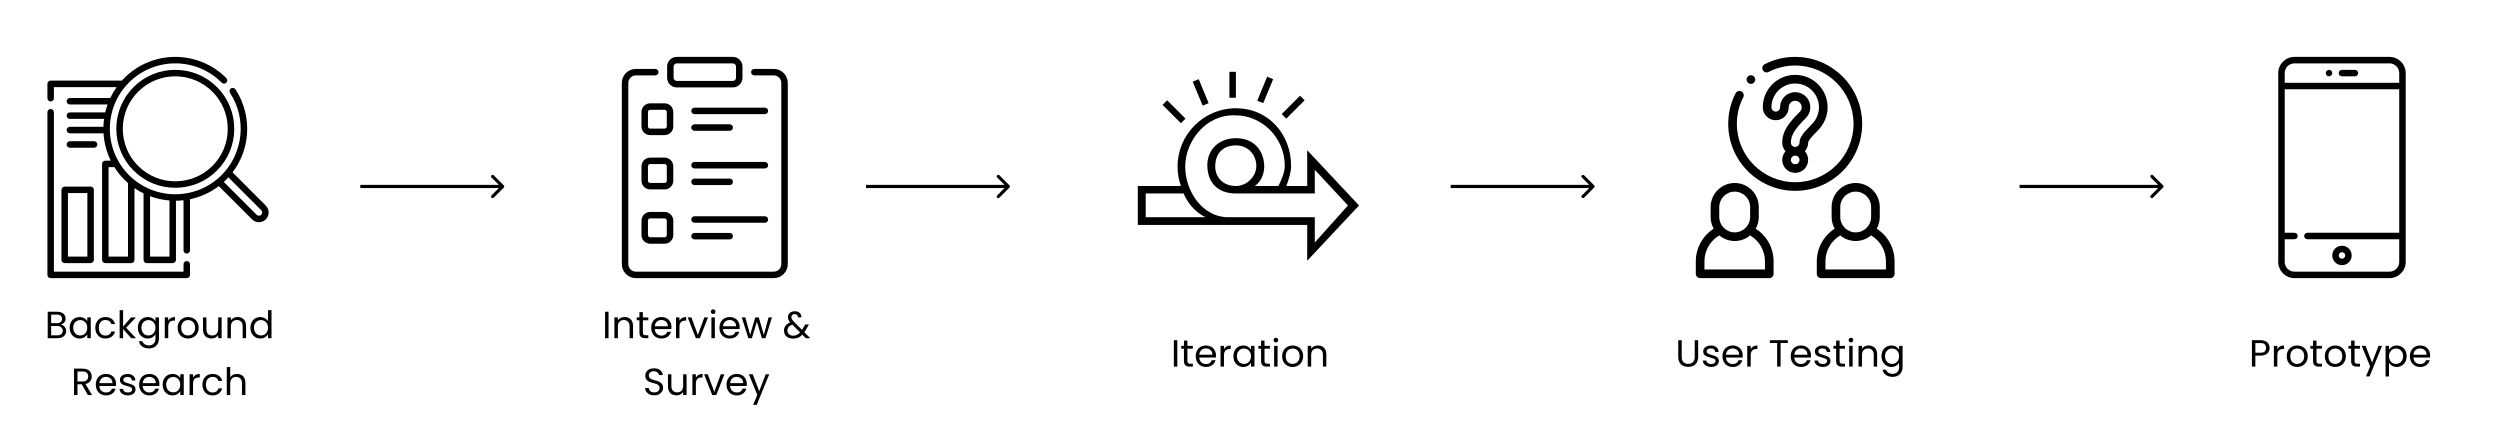 <svg width="791" height="135" viewBox="0 0 791 135" fill="none" xmlns="http://www.w3.org/2000/svg">
<path d="M19.284 102.692C19.588 102.74 19.864 102.864 20.112 103.064C20.368 103.264 20.568 103.512 20.712 103.808C20.864 104.104 20.94 104.42 20.94 104.756C20.94 105.18 20.832 105.564 20.616 105.908C20.4 106.244 20.084 106.512 19.668 106.712C19.26 106.904 18.776 107 18.216 107H15.096V98.636H18.096C18.664 98.636 19.148 98.732 19.548 98.924C19.948 99.108 20.248 99.36 20.448 99.68C20.648 100 20.748 100.36 20.748 100.76C20.748 101.256 20.612 101.668 20.34 101.996C20.076 102.316 19.724 102.548 19.284 102.692ZM16.188 102.248H18.024C18.536 102.248 18.932 102.128 19.212 101.888C19.492 101.648 19.632 101.316 19.632 100.892C19.632 100.468 19.492 100.136 19.212 99.896C18.932 99.656 18.528 99.536 18 99.536H16.188V102.248ZM18.12 106.1C18.664 106.1 19.088 105.972 19.392 105.716C19.696 105.46 19.848 105.104 19.848 104.648C19.848 104.184 19.688 103.82 19.368 103.556C19.048 103.284 18.62 103.148 18.084 103.148H16.188V106.1H18.12ZM22.047 103.688C22.047 103.016 22.183 102.428 22.455 101.924C22.727 101.412 23.099 101.016 23.571 100.736C24.051 100.456 24.583 100.316 25.167 100.316C25.743 100.316 26.243 100.44 26.667 100.688C27.091 100.936 27.407 101.248 27.615 101.624V100.424H28.719V107H27.615V105.776C27.399 106.16 27.075 106.48 26.643 106.736C26.219 106.984 25.723 107.108 25.155 107.108C24.571 107.108 24.043 106.964 23.571 106.676C23.099 106.388 22.727 105.984 22.455 105.464C22.183 104.944 22.047 104.352 22.047 103.688ZM27.615 103.7C27.615 103.204 27.515 102.772 27.315 102.404C27.115 102.036 26.843 101.756 26.499 101.564C26.163 101.364 25.791 101.264 25.383 101.264C24.975 101.264 24.603 101.36 24.267 101.552C23.931 101.744 23.663 102.024 23.463 102.392C23.263 102.76 23.163 103.192 23.163 103.688C23.163 104.192 23.263 104.632 23.463 105.008C23.663 105.376 23.931 105.66 24.267 105.86C24.603 106.052 24.975 106.148 25.383 106.148C25.791 106.148 26.163 106.052 26.499 105.86C26.843 105.66 27.115 105.376 27.315 105.008C27.515 104.632 27.615 104.196 27.615 103.7ZM30.157 103.7C30.157 103.02 30.293 102.428 30.565 101.924C30.837 101.412 31.213 101.016 31.693 100.736C32.181 100.456 32.737 100.316 33.361 100.316C34.169 100.316 34.833 100.512 35.353 100.904C35.881 101.296 36.229 101.84 36.397 102.536H35.221C35.109 102.136 34.889 101.82 34.561 101.588C34.241 101.356 33.841 101.24 33.361 101.24C32.737 101.24 32.233 101.456 31.849 101.888C31.465 102.312 31.273 102.916 31.273 103.7C31.273 104.492 31.465 105.104 31.849 105.536C32.233 105.968 32.737 106.184 33.361 106.184C33.841 106.184 34.241 106.072 34.561 105.848C34.881 105.624 35.101 105.304 35.221 104.888H36.397C36.221 105.56 35.869 106.1 35.341 106.508C34.813 106.908 34.153 107.108 33.361 107.108C32.737 107.108 32.181 106.968 31.693 106.688C31.213 106.408 30.837 106.012 30.565 105.5C30.293 104.988 30.157 104.388 30.157 103.7ZM41.526 107L38.946 104.096V107H37.854V98.12H38.946V103.34L41.478 100.424H43.002L39.906 103.7L43.014 107H41.526ZM46.742 100.316C47.309 100.316 47.806 100.44 48.23 100.688C48.661 100.936 48.981 101.248 49.19 101.624V100.424H50.294V107.144C50.294 107.744 50.166 108.276 49.91 108.74C49.654 109.212 49.285 109.58 48.806 109.844C48.334 110.108 47.782 110.24 47.15 110.24C46.285 110.24 45.566 110.036 44.989 109.628C44.413 109.22 44.074 108.664 43.969 107.96H45.05C45.169 108.36 45.417 108.68 45.794 108.92C46.169 109.168 46.621 109.292 47.15 109.292C47.749 109.292 48.237 109.104 48.614 108.728C48.998 108.352 49.19 107.824 49.19 107.144V105.764C48.974 106.148 48.654 106.468 48.23 106.724C47.806 106.98 47.309 107.108 46.742 107.108C46.157 107.108 45.626 106.964 45.145 106.676C44.673 106.388 44.301 105.984 44.029 105.464C43.758 104.944 43.621 104.352 43.621 103.688C43.621 103.016 43.758 102.428 44.029 101.924C44.301 101.412 44.673 101.016 45.145 100.736C45.626 100.456 46.157 100.316 46.742 100.316ZM49.19 103.7C49.19 103.204 49.09 102.772 48.889 102.404C48.69 102.036 48.417 101.756 48.074 101.564C47.737 101.364 47.365 101.264 46.958 101.264C46.55 101.264 46.178 101.36 45.842 101.552C45.505 101.744 45.237 102.024 45.038 102.392C44.837 102.76 44.737 103.192 44.737 103.688C44.737 104.192 44.837 104.632 45.038 105.008C45.237 105.376 45.505 105.66 45.842 105.86C46.178 106.052 46.55 106.148 46.958 106.148C47.365 106.148 47.737 106.052 48.074 105.86C48.417 105.66 48.69 105.376 48.889 105.008C49.09 104.632 49.19 104.196 49.19 103.7ZM53.231 101.492C53.423 101.116 53.695 100.824 54.047 100.616C54.407 100.408 54.843 100.304 55.355 100.304V101.432H55.067C53.843 101.432 53.231 102.096 53.231 103.424V107H52.139V100.424H53.231V101.492ZM59.483 107.108C58.867 107.108 58.307 106.968 57.803 106.688C57.307 106.408 56.915 106.012 56.627 105.5C56.347 104.98 56.207 104.38 56.207 103.7C56.207 103.028 56.351 102.436 56.639 101.924C56.935 101.404 57.335 101.008 57.839 100.736C58.343 100.456 58.907 100.316 59.531 100.316C60.155 100.316 60.719 100.456 61.223 100.736C61.727 101.008 62.123 101.4 62.411 101.912C62.707 102.424 62.855 103.02 62.855 103.7C62.855 104.38 62.703 104.98 62.399 105.5C62.103 106.012 61.699 106.408 61.187 106.688C60.675 106.968 60.107 107.108 59.483 107.108ZM59.483 106.148C59.875 106.148 60.243 106.056 60.587 105.872C60.931 105.688 61.207 105.412 61.415 105.044C61.631 104.676 61.739 104.228 61.739 103.7C61.739 103.172 61.635 102.724 61.427 102.356C61.219 101.988 60.947 101.716 60.611 101.54C60.275 101.356 59.911 101.264 59.519 101.264C59.119 101.264 58.751 101.356 58.415 101.54C58.087 101.716 57.823 101.988 57.623 102.356C57.423 102.724 57.323 103.172 57.323 103.7C57.323 104.236 57.419 104.688 57.611 105.056C57.811 105.424 58.075 105.7 58.403 105.884C58.731 106.06 59.091 106.148 59.483 106.148ZM70.123 100.424V107H69.031V106.028C68.823 106.364 68.531 106.628 68.155 106.82C67.787 107.004 67.379 107.096 66.931 107.096C66.419 107.096 65.959 106.992 65.551 106.784C65.143 106.568 64.819 106.248 64.579 105.824C64.347 105.4 64.231 104.884 64.231 104.276V100.424H65.311V104.132C65.311 104.78 65.475 105.28 65.803 105.632C66.131 105.976 66.579 106.148 67.147 106.148C67.731 106.148 68.191 105.968 68.527 105.608C68.863 105.248 69.031 104.724 69.031 104.036V100.424H70.123ZM75.171 100.304C75.971 100.304 76.619 100.548 77.115 101.036C77.611 101.516 77.859 102.212 77.859 103.124V107H76.779V103.28C76.779 102.624 76.615 102.124 76.287 101.78C75.959 101.428 75.511 101.252 74.943 101.252C74.367 101.252 73.907 101.432 73.563 101.792C73.227 102.152 73.059 102.676 73.059 103.364V107H71.967V100.424H73.059V101.36C73.275 101.024 73.567 100.764 73.935 100.58C74.311 100.396 74.723 100.304 75.171 100.304ZM79.235 103.688C79.235 103.016 79.371 102.428 79.643 101.924C79.915 101.412 80.287 101.016 80.759 100.736C81.239 100.456 81.775 100.316 82.367 100.316C82.879 100.316 83.355 100.436 83.795 100.676C84.235 100.908 84.571 101.216 84.803 101.6V98.12H85.907V107H84.803V105.764C84.587 106.156 84.267 106.48 83.843 106.736C83.419 106.984 82.923 107.108 82.355 107.108C81.771 107.108 81.239 106.964 80.759 106.676C80.287 106.388 79.915 105.984 79.643 105.464C79.371 104.944 79.235 104.352 79.235 103.688ZM84.803 103.7C84.803 103.204 84.703 102.772 84.503 102.404C84.303 102.036 84.031 101.756 83.687 101.564C83.351 101.364 82.979 101.264 82.571 101.264C82.163 101.264 81.791 101.36 81.455 101.552C81.119 101.744 80.851 102.024 80.651 102.392C80.451 102.76 80.351 103.192 80.351 103.688C80.351 104.192 80.451 104.632 80.651 105.008C80.851 105.376 81.119 105.66 81.455 105.86C81.791 106.052 82.163 106.148 82.571 106.148C82.979 106.148 83.351 106.052 83.687 105.86C84.031 105.66 84.303 105.376 84.503 105.008C84.703 104.632 84.803 104.196 84.803 103.7ZM27.826 125L25.834 121.58H24.514V125H23.422V116.636H26.122C26.754 116.636 27.286 116.744 27.718 116.96C28.158 117.176 28.486 117.468 28.702 117.836C28.918 118.204 29.026 118.624 29.026 119.096C29.026 119.672 28.858 120.18 28.522 120.62C28.194 121.06 27.698 121.352 27.034 121.496L29.134 125H27.826ZM24.514 120.704H26.122C26.714 120.704 27.158 120.56 27.454 120.272C27.75 119.976 27.898 119.584 27.898 119.096C27.898 118.6 27.75 118.216 27.454 117.944C27.166 117.672 26.722 117.536 26.122 117.536H24.514V120.704ZM36.723 121.46C36.723 121.668 36.711 121.888 36.687 122.12H31.431C31.471 122.768 31.691 123.276 32.091 123.644C32.499 124.004 32.991 124.184 33.567 124.184C34.039 124.184 34.431 124.076 34.743 123.86C35.063 123.636 35.287 123.34 35.415 122.972H36.591C36.415 123.604 36.063 124.12 35.535 124.52C35.007 124.912 34.351 125.108 33.567 125.108C32.943 125.108 32.383 124.968 31.887 124.688C31.399 124.408 31.015 124.012 30.735 123.5C30.455 122.98 30.315 122.38 30.315 121.7C30.315 121.02 30.451 120.424 30.723 119.912C30.995 119.4 31.375 119.008 31.863 118.736C32.359 118.456 32.927 118.316 33.567 118.316C34.191 118.316 34.743 118.452 35.223 118.724C35.703 118.996 36.071 119.372 36.327 119.852C36.591 120.324 36.723 120.86 36.723 121.46ZM35.595 121.232C35.595 120.816 35.503 120.46 35.319 120.164C35.135 119.86 34.883 119.632 34.563 119.48C34.251 119.32 33.903 119.24 33.519 119.24C32.967 119.24 32.495 119.416 32.103 119.768C31.719 120.12 31.499 120.608 31.443 121.232H35.595ZM40.492 125.108C39.988 125.108 39.536 125.024 39.136 124.856C38.736 124.68 38.42 124.44 38.188 124.136C37.956 123.824 37.828 123.468 37.804 123.068H38.932C38.964 123.396 39.116 123.664 39.388 123.872C39.668 124.08 40.032 124.184 40.48 124.184C40.896 124.184 41.224 124.092 41.464 123.908C41.704 123.724 41.824 123.492 41.824 123.212C41.824 122.924 41.696 122.712 41.44 122.576C41.184 122.432 40.788 122.292 40.252 122.156C39.764 122.028 39.364 121.9 39.052 121.772C38.748 121.636 38.484 121.44 38.26 121.184C38.044 120.92 37.936 120.576 37.936 120.152C37.936 119.816 38.036 119.508 38.236 119.228C38.436 118.948 38.72 118.728 39.088 118.568C39.456 118.4 39.876 118.316 40.348 118.316C41.076 118.316 41.664 118.5 42.112 118.868C42.56 119.236 42.8 119.74 42.832 120.38H41.74C41.716 120.036 41.576 119.76 41.32 119.552C41.072 119.344 40.736 119.24 40.312 119.24C39.92 119.24 39.608 119.324 39.376 119.492C39.144 119.66 39.028 119.88 39.028 120.152C39.028 120.368 39.096 120.548 39.232 120.692C39.376 120.828 39.552 120.94 39.76 121.028C39.976 121.108 40.272 121.2 40.648 121.304C41.12 121.432 41.504 121.56 41.8 121.688C42.096 121.808 42.348 121.992 42.556 122.24C42.772 122.488 42.884 122.812 42.892 123.212C42.892 123.572 42.792 123.896 42.592 124.184C42.392 124.472 42.108 124.7 41.74 124.868C41.38 125.028 40.964 125.108 40.492 125.108ZM50.434 121.46C50.434 121.668 50.422 121.888 50.398 122.12H45.142C45.182 122.768 45.402 123.276 45.802 123.644C46.21 124.004 46.702 124.184 47.278 124.184C47.75 124.184 48.142 124.076 48.454 123.86C48.774 123.636 48.998 123.34 49.126 122.972H50.302C50.126 123.604 49.774 124.12 49.246 124.52C48.718 124.912 48.062 125.108 47.278 125.108C46.654 125.108 46.094 124.968 45.598 124.688C45.11 124.408 44.726 124.012 44.446 123.5C44.166 122.98 44.026 122.38 44.026 121.7C44.026 121.02 44.162 120.424 44.434 119.912C44.706 119.4 45.086 119.008 45.574 118.736C46.07 118.456 46.638 118.316 47.278 118.316C47.902 118.316 48.454 118.452 48.934 118.724C49.414 118.996 49.782 119.372 50.038 119.852C50.302 120.324 50.434 120.86 50.434 121.46ZM49.306 121.232C49.306 120.816 49.214 120.46 49.03 120.164C48.846 119.86 48.594 119.632 48.274 119.48C47.962 119.32 47.614 119.24 47.23 119.24C46.678 119.24 46.206 119.416 45.814 119.768C45.43 120.12 45.21 120.608 45.154 121.232H49.306ZM51.467 121.688C51.467 121.016 51.603 120.428 51.875 119.924C52.147 119.412 52.519 119.016 52.991 118.736C53.471 118.456 54.003 118.316 54.587 118.316C55.163 118.316 55.663 118.44 56.087 118.688C56.511 118.936 56.827 119.248 57.035 119.624V118.424H58.139V125H57.035V123.776C56.819 124.16 56.495 124.48 56.063 124.736C55.639 124.984 55.143 125.108 54.575 125.108C53.991 125.108 53.463 124.964 52.991 124.676C52.519 124.388 52.147 123.984 51.875 123.464C51.603 122.944 51.467 122.352 51.467 121.688ZM57.035 121.7C57.035 121.204 56.935 120.772 56.735 120.404C56.535 120.036 56.263 119.756 55.919 119.564C55.583 119.364 55.211 119.264 54.803 119.264C54.395 119.264 54.023 119.36 53.687 119.552C53.351 119.744 53.083 120.024 52.883 120.392C52.683 120.76 52.583 121.192 52.583 121.688C52.583 122.192 52.683 122.632 52.883 123.008C53.083 123.376 53.351 123.66 53.687 123.86C54.023 124.052 54.395 124.148 54.803 124.148C55.211 124.148 55.583 124.052 55.919 123.86C56.263 123.66 56.535 123.376 56.735 123.008C56.935 122.632 57.035 122.196 57.035 121.7ZM61.077 119.492C61.269 119.116 61.541 118.824 61.892 118.616C62.252 118.408 62.688 118.304 63.2 118.304V119.432H62.913C61.688 119.432 61.077 120.096 61.077 121.424V125H59.984V118.424H61.077V119.492ZM64.053 121.7C64.053 121.02 64.189 120.428 64.461 119.924C64.733 119.412 65.109 119.016 65.589 118.736C66.077 118.456 66.633 118.316 67.257 118.316C68.065 118.316 68.729 118.512 69.249 118.904C69.777 119.296 70.125 119.84 70.293 120.536H69.117C69.005 120.136 68.785 119.82 68.457 119.588C68.137 119.356 67.737 119.24 67.257 119.24C66.633 119.24 66.129 119.456 65.745 119.888C65.361 120.312 65.169 120.916 65.169 121.7C65.169 122.492 65.361 123.104 65.745 123.536C66.129 123.968 66.633 124.184 67.257 124.184C67.737 124.184 68.137 124.072 68.457 123.848C68.777 123.624 68.997 123.304 69.117 122.888H70.293C70.117 123.56 69.765 124.1 69.237 124.508C68.709 124.908 68.049 125.108 67.257 125.108C66.633 125.108 66.077 124.968 65.589 124.688C65.109 124.408 64.733 124.012 64.461 123.5C64.189 122.988 64.053 122.388 64.053 121.7ZM75.014 118.304C75.51 118.304 75.958 118.412 76.358 118.628C76.758 118.836 77.07 119.152 77.294 119.576C77.526 120 77.642 120.516 77.642 121.124V125H76.562V121.28C76.562 120.624 76.398 120.124 76.07 119.78C75.742 119.428 75.294 119.252 74.726 119.252C74.15 119.252 73.69 119.432 73.346 119.792C73.01 120.152 72.842 120.676 72.842 121.364V125H71.75V116.12H72.842V119.36C73.058 119.024 73.354 118.764 73.73 118.58C74.114 118.396 74.542 118.304 75.014 118.304Z" fill="black"/>
<path d="M84.101 65.053L73.581 54.531C76.123 51.182 77.709 47.168 78.116 42.959C78.615 37.794 77.328 32.575 74.493 28.263C74.182 27.79 73.546 27.659 73.073 27.97C72.6 28.281 72.469 28.918 72.78 29.391C78.145 37.549 77.019 48.49 70.105 55.406C62.028 63.483 48.888 63.483 40.812 55.406C32.735 47.329 32.735 34.186 40.812 26.109C48.888 18.032 62.029 18.032 70.102 26.106L70.158 26.163C70.557 26.564 71.206 26.567 71.608 26.168C72.01 25.769 72.012 25.119 71.613 24.718L71.554 24.658C62.678 15.782 48.237 15.782 39.361 24.658C39.082 24.937 38.812 25.221 38.551 25.511H16.025C15.459 25.511 15 25.97 15 26.536V31.071C15 31.638 15.459 32.097 16.025 32.097C16.592 32.097 17.051 31.638 17.051 31.071V27.562H36.907C36.123 28.663 35.449 29.817 34.885 31.012H22.109C21.543 31.012 21.084 31.471 21.084 32.038C21.084 32.604 21.543 33.063 22.109 33.063H34.036C33.742 33.886 33.496 34.723 33.3 35.57H22.109C21.543 35.57 21.084 36.029 21.084 36.595C21.084 37.161 21.543 37.62 22.109 37.62H32.921C32.806 38.452 32.737 39.289 32.714 40.127H22.109C21.543 40.127 21.084 40.586 21.084 41.153C21.084 41.719 21.543 42.178 22.109 42.178H32.75C32.935 45.157 33.699 48.106 35.045 50.839H33.321C32.754 50.839 32.295 51.298 32.295 51.865V82.221C32.295 82.787 32.754 83.246 33.321 83.246H41.524C42.091 83.246 42.549 82.787 42.549 82.221V59.512C43.473 60.148 44.432 60.709 45.42 61.193V82.221C45.42 82.787 45.88 83.246 46.446 83.246H54.649C55.215 83.246 55.674 82.787 55.674 82.221V63.511C56.474 63.504 57.272 63.455 58.067 63.364V79.204C58.067 79.77 58.526 80.23 59.093 80.23C59.659 80.23 60.118 79.77 60.118 79.204V63.034C63.359 62.361 66.481 60.978 69.231 58.884L79.749 69.403C80.331 69.984 81.103 70.305 81.925 70.305C82.747 70.305 83.519 69.984 84.1 69.403C85.299 68.205 85.3 66.253 84.101 65.053V65.053ZM40.498 81.195H34.346V52.89H36.194C37.081 54.298 38.136 55.63 39.361 56.856C39.731 57.226 40.111 57.579 40.498 57.917V81.195ZM47.472 81.195V62.075C49.461 62.817 51.533 63.271 53.624 63.439V81.195H47.472ZM82.651 67.953C82.457 68.147 82.199 68.253 81.925 68.253C81.651 68.253 81.393 68.147 81.2 67.953L70.812 57.564C71.064 57.334 71.311 57.099 71.554 56.856C71.797 56.614 72.033 56.366 72.263 56.114L82.65 66.503C83.05 66.903 83.05 67.554 82.651 67.953V67.953Z" fill="black"/>
<path d="M59.093 82.599C58.527 82.599 58.068 83.058 58.068 83.624V85.949H17.051V35.515C17.051 34.948 16.592 34.489 16.025 34.489C15.459 34.489 15 34.948 15 35.515V86.975C15 87.541 15.459 88 16.025 88H59.093C59.66 88 60.118 87.541 60.118 86.975V83.624C60.118 83.058 59.66 82.599 59.093 82.599V82.599Z" fill="black"/>
<path d="M19.443 60.068V82.22C19.443 82.786 19.903 83.245 20.469 83.245H28.672C29.238 83.245 29.698 82.786 29.698 82.22V60.068C29.698 59.502 29.238 59.042 28.672 59.042H20.469C19.903 59.042 19.443 59.502 19.443 60.068V60.068ZM21.494 61.094H27.647V81.194H21.494V61.094Z" fill="black"/>
<path d="M29.777 46.736C30.343 46.736 30.802 46.277 30.802 45.71C30.802 45.144 30.343 44.685 29.777 44.685H22.109C21.543 44.685 21.084 45.144 21.084 45.71C21.084 46.277 21.543 46.736 22.109 46.736H29.777Z" fill="black"/>
<path d="M55.458 22.1C50.468 22.1 45.781 24.039 42.261 27.559C38.742 31.079 36.803 35.766 36.803 40.757C36.803 45.748 38.742 50.435 42.261 53.955C45.782 57.475 50.468 59.413 55.458 59.413C60.448 59.413 65.135 57.475 68.655 53.955C72.174 50.435 74.112 45.748 74.112 40.757C74.112 35.766 72.174 31.079 68.655 27.559C65.135 24.039 60.448 22.1 55.458 22.1V22.1ZM67.204 52.504C64.072 55.637 59.9 57.362 55.458 57.362C51.015 57.362 46.844 55.637 43.712 52.504C40.579 49.372 38.854 45.2 38.854 40.757C38.854 36.313 40.579 32.141 43.712 29.009C46.95 25.77 51.204 24.15 55.458 24.15C59.712 24.15 63.966 25.77 67.204 29.009C70.336 32.141 72.061 36.313 72.061 40.757C72.061 45.2 70.336 49.372 67.204 52.504V52.504Z" fill="black"/>
<path d="M718.1 110.084C718.1 110.78 717.86 111.36 717.38 111.824C716.908 112.28 716.184 112.508 715.208 112.508H713.6V116H712.508V107.636H715.208C716.152 107.636 716.868 107.864 717.356 108.32C717.852 108.776 718.1 109.364 718.1 110.084ZM715.208 111.608C715.816 111.608 716.264 111.476 716.552 111.212C716.84 110.948 716.984 110.572 716.984 110.084C716.984 109.052 716.392 108.536 715.208 108.536H713.6V111.608H715.208ZM720.549 110.492C720.741 110.116 721.013 109.824 721.365 109.616C721.725 109.408 722.161 109.304 722.673 109.304V110.432H722.385C721.161 110.432 720.549 111.096 720.549 112.424V116H719.457V109.424H720.549V110.492ZM726.802 116.108C726.186 116.108 725.626 115.968 725.122 115.688C724.626 115.408 724.234 115.012 723.946 114.5C723.666 113.98 723.526 113.38 723.526 112.7C723.526 112.028 723.67 111.436 723.958 110.924C724.254 110.404 724.654 110.008 725.158 109.736C725.662 109.456 726.226 109.316 726.85 109.316C727.474 109.316 728.038 109.456 728.542 109.736C729.046 110.008 729.442 110.4 729.73 110.912C730.026 111.424 730.174 112.02 730.174 112.7C730.174 113.38 730.022 113.98 729.718 114.5C729.422 115.012 729.018 115.408 728.506 115.688C727.994 115.968 727.426 116.108 726.802 116.108ZM726.802 115.148C727.194 115.148 727.562 115.056 727.906 114.872C728.25 114.688 728.526 114.412 728.734 114.044C728.95 113.676 729.058 113.228 729.058 112.7C729.058 112.172 728.954 111.724 728.746 111.356C728.538 110.988 728.266 110.716 727.93 110.54C727.594 110.356 727.23 110.264 726.838 110.264C726.438 110.264 726.07 110.356 725.734 110.54C725.406 110.716 725.142 110.988 724.942 111.356C724.742 111.724 724.642 112.172 724.642 112.7C724.642 113.236 724.738 113.688 724.93 114.056C725.13 114.424 725.394 114.7 725.722 114.884C726.05 115.06 726.41 115.148 726.802 115.148ZM732.942 110.324V114.2C732.942 114.52 733.01 114.748 733.146 114.884C733.282 115.012 733.518 115.076 733.854 115.076H734.658V116H733.674C733.066 116 732.61 115.86 732.306 115.58C732.002 115.3 731.85 114.84 731.85 114.2V110.324H730.998V109.424H731.85V107.768H732.942V109.424H734.658V110.324H732.942ZM738.849 116.108C738.233 116.108 737.673 115.968 737.169 115.688C736.673 115.408 736.281 115.012 735.993 114.5C735.713 113.98 735.573 113.38 735.573 112.7C735.573 112.028 735.717 111.436 736.005 110.924C736.301 110.404 736.701 110.008 737.205 109.736C737.709 109.456 738.273 109.316 738.897 109.316C739.521 109.316 740.085 109.456 740.589 109.736C741.093 110.008 741.489 110.4 741.777 110.912C742.073 111.424 742.221 112.02 742.221 112.7C742.221 113.38 742.069 113.98 741.765 114.5C741.469 115.012 741.065 115.408 740.553 115.688C740.041 115.968 739.473 116.108 738.849 116.108ZM738.849 115.148C739.241 115.148 739.609 115.056 739.953 114.872C740.297 114.688 740.573 114.412 740.781 114.044C740.997 113.676 741.105 113.228 741.105 112.7C741.105 112.172 741.001 111.724 740.793 111.356C740.585 110.988 740.313 110.716 739.977 110.54C739.641 110.356 739.277 110.264 738.885 110.264C738.485 110.264 738.117 110.356 737.781 110.54C737.453 110.716 737.189 110.988 736.989 111.356C736.789 111.724 736.689 112.172 736.689 112.7C736.689 113.236 736.785 113.688 736.977 114.056C737.177 114.424 737.441 114.7 737.769 114.884C738.097 115.06 738.457 115.148 738.849 115.148ZM744.988 110.324V114.2C744.988 114.52 745.056 114.748 745.192 114.884C745.328 115.012 745.564 115.076 745.9 115.076H746.704V116H745.72C745.112 116 744.656 115.86 744.352 115.58C744.048 115.3 743.896 114.84 743.896 114.2V110.324H743.044V109.424H743.896V107.768H744.988V109.424H746.704V110.324H744.988ZM753.692 109.424L749.732 119.096H748.604L749.9 115.928L747.248 109.424H748.46L750.524 114.752L752.564 109.424H753.692ZM755.881 110.636C756.097 110.26 756.417 109.948 756.841 109.7C757.273 109.444 757.773 109.316 758.341 109.316C758.925 109.316 759.453 109.456 759.925 109.736C760.405 110.016 760.781 110.412 761.053 110.924C761.325 111.428 761.461 112.016 761.461 112.688C761.461 113.352 761.325 113.944 761.053 114.464C760.781 114.984 760.405 115.388 759.925 115.676C759.453 115.964 758.925 116.108 758.341 116.108C757.781 116.108 757.285 115.984 756.853 115.736C756.429 115.48 756.105 115.164 755.881 114.788V119.12H754.789V109.424H755.881V110.636ZM760.345 112.688C760.345 112.192 760.245 111.76 760.045 111.392C759.845 111.024 759.573 110.744 759.229 110.552C758.893 110.36 758.521 110.264 758.113 110.264C757.713 110.264 757.341 110.364 756.997 110.564C756.661 110.756 756.389 111.04 756.181 111.416C755.981 111.784 755.881 112.212 755.881 112.7C755.881 113.196 755.981 113.632 756.181 114.008C756.389 114.376 756.661 114.66 756.997 114.86C757.341 115.052 757.713 115.148 758.113 115.148C758.521 115.148 758.893 115.052 759.229 114.86C759.573 114.66 759.845 114.376 760.045 114.008C760.245 113.632 760.345 113.192 760.345 112.688ZM768.899 112.46C768.899 112.668 768.887 112.888 768.863 113.12H763.607C763.647 113.768 763.867 114.276 764.267 114.644C764.675 115.004 765.167 115.184 765.743 115.184C766.215 115.184 766.607 115.076 766.919 114.86C767.239 114.636 767.463 114.34 767.591 113.972H768.767C768.591 114.604 768.239 115.12 767.711 115.52C767.183 115.912 766.527 116.108 765.743 116.108C765.119 116.108 764.559 115.968 764.063 115.688C763.575 115.408 763.191 115.012 762.911 114.5C762.631 113.98 762.491 113.38 762.491 112.7C762.491 112.02 762.627 111.424 762.899 110.912C763.171 110.4 763.551 110.008 764.039 109.736C764.535 109.456 765.103 109.316 765.743 109.316C766.367 109.316 766.919 109.452 767.399 109.724C767.879 109.996 768.247 110.372 768.503 110.852C768.767 111.324 768.899 111.86 768.899 112.46ZM767.771 112.232C767.771 111.816 767.679 111.46 767.495 111.164C767.311 110.86 767.059 110.632 766.739 110.48C766.427 110.32 766.079 110.24 765.695 110.24C765.143 110.24 764.671 110.416 764.279 110.768C763.895 111.12 763.675 111.608 763.619 112.232H767.771Z" fill="black"/>
<path d="M756.039 18H725.961C723.134 18 720.834 20.3 720.834 23.127V82.873C720.834 85.7 723.134 88 725.961 88H756.039C758.866 88 761.166 85.7 761.166 82.873V23.127C761.166 20.3 758.866 18 756.039 18ZM759.115 73.644H730.062C729.496 73.644 729.037 74.104 729.037 74.67C729.037 75.236 729.496 75.695 730.062 75.695H759.115V82.873C759.115 84.569 757.735 85.949 756.039 85.949H725.961C724.265 85.949 722.885 84.569 722.885 82.873V75.695H725.961C726.527 75.695 726.986 75.236 726.986 74.67C726.986 74.104 726.527 73.644 725.961 73.644H722.885V28.254H759.115V73.644ZM759.115 26.203H722.885V23.127C722.885 21.431 724.265 20.051 725.961 20.051H756.039C757.735 20.051 759.115 21.431 759.115 23.127V26.203Z" fill="black"/>
<path d="M745.102 22.102H741C740.434 22.102 739.975 22.561 739.975 23.127C739.975 23.693 740.434 24.152 741 24.152H745.102C745.668 24.152 746.127 23.693 746.127 23.127C746.127 22.561 745.668 22.102 745.102 22.102Z" fill="black"/>
<path d="M741 77.746C739.304 77.746 737.924 79.126 737.924 80.822C737.924 82.519 739.304 83.898 741 83.898C742.696 83.898 744.076 82.519 744.076 80.822C744.076 79.126 742.696 77.746 741 77.746ZM741 81.848C740.435 81.848 739.975 81.388 739.975 80.822C739.975 80.257 740.435 79.797 741 79.797C741.565 79.797 742.025 80.257 742.025 80.822C742.025 81.388 741.565 81.848 741 81.848Z" fill="black"/>
<path d="M736.898 24.152C737.465 24.152 737.924 23.693 737.924 23.127C737.924 22.561 737.465 22.102 736.898 22.102C736.332 22.102 735.873 22.561 735.873 23.127C735.873 23.693 736.332 24.152 736.898 24.152Z" fill="black"/>
<g clip-path="url(#clip0)">
<path d="M430 65.009L413.598 47.519V58.856H407C407.694 56.89 408.5 54.605 408.5 52.5C408.5 42.322 401.215 34.245 391.037 34.245C380.859 34.245 372.579 42.526 372.579 52.704C372.579 54.86 372.952 56.931 373.635 58.856H360V71.162H413.598V82.5L430 65.009ZM362.5 68.72V61.22H374.5C375.5 63.72 378 67.22 381.5 68.72H362.5ZM388.5 68.72C380.584 68.72 375 60.62 375 52.704C375 44.788 381.5 36 391.037 36.5C398.953 36.5 406.5 43.239 406.5 52.5C406.5 54.636 405.407 56.944 404.5 58.856H397C399 57.5 400 55.011 400 52.704C400 48 397.051 43.72 391.037 43.72C385.5 43.72 382 47.519 382 52.22C382 57.874 385.383 61.22 391.037 61.22H416V53.72L426.5 65.009L416 76.72V68.72H388.5ZM391.037 58.856C387 58.856 384.5 56.096 384.5 52.704C384.5 48 387.5 46 391.037 46C395 46 397.5 49.107 397.5 52.5C397.5 55.893 394.43 58.856 391.037 58.856Z" fill="black"/>
<path d="M388.986 22.72H391.036V30.924H388.986V22.72Z" fill="black"/>
<path d="M377.374 25.841L379.273 25.054L382.415 32.635L380.516 33.422L377.374 25.841Z" fill="black"/>
<path d="M367.831 33.18L369.285 31.727L375.085 37.527L373.631 38.98L367.831 33.18Z" fill="black"/>
<path d="M397.789 31.855L400.931 24.274L402.825 25.059L399.683 32.639L397.789 31.855Z" fill="black"/>
<path d="M405.533 36.084L411.333 30.285L412.783 31.734L406.983 37.534L405.533 36.084Z" fill="black"/>
</g>
<path d="M372.502 107.636V116H371.41V107.636H372.502ZM375.695 110.324V114.2C375.695 114.52 375.763 114.748 375.899 114.884C376.035 115.012 376.271 115.076 376.607 115.076H377.411V116H376.427C375.819 116 375.363 115.86 375.059 115.58C374.755 115.3 374.603 114.84 374.603 114.2V110.324H373.751V109.424H374.603V107.768H375.695V109.424H377.411V110.324H375.695ZM384.735 112.46C384.735 112.668 384.723 112.888 384.699 113.12H379.443C379.483 113.768 379.703 114.276 380.103 114.644C380.511 115.004 381.003 115.184 381.579 115.184C382.051 115.184 382.443 115.076 382.755 114.86C383.075 114.636 383.299 114.34 383.427 113.972H384.603C384.427 114.604 384.075 115.12 383.547 115.52C383.019 115.912 382.363 116.108 381.579 116.108C380.955 116.108 380.395 115.968 379.899 115.688C379.411 115.408 379.027 115.012 378.747 114.5C378.467 113.98 378.327 113.38 378.327 112.7C378.327 112.02 378.463 111.424 378.735 110.912C379.007 110.4 379.387 110.008 379.875 109.736C380.371 109.456 380.939 109.316 381.579 109.316C382.203 109.316 382.755 109.452 383.235 109.724C383.715 109.996 384.083 110.372 384.339 110.852C384.603 111.324 384.735 111.86 384.735 112.46ZM383.607 112.232C383.607 111.816 383.515 111.46 383.331 111.164C383.147 110.86 382.895 110.632 382.575 110.48C382.263 110.32 381.915 110.24 381.531 110.24C380.979 110.24 380.507 110.416 380.115 110.768C379.731 111.12 379.511 111.608 379.455 112.232H383.607ZM387.268 110.492C387.46 110.116 387.732 109.824 388.084 109.616C388.444 109.408 388.88 109.304 389.392 109.304V110.432H389.104C387.88 110.432 387.268 111.096 387.268 112.424V116H386.176V109.424H387.268V110.492ZM390.245 112.688C390.245 112.016 390.381 111.428 390.653 110.924C390.925 110.412 391.297 110.016 391.769 109.736C392.249 109.456 392.781 109.316 393.365 109.316C393.941 109.316 394.441 109.44 394.865 109.688C395.289 109.936 395.605 110.248 395.813 110.624V109.424H396.917V116H395.813V114.776C395.597 115.16 395.273 115.48 394.841 115.736C394.417 115.984 393.921 116.108 393.353 116.108C392.769 116.108 392.241 115.964 391.769 115.676C391.297 115.388 390.925 114.984 390.653 114.464C390.381 113.944 390.245 113.352 390.245 112.688ZM395.813 112.7C395.813 112.204 395.713 111.772 395.513 111.404C395.313 111.036 395.041 110.756 394.697 110.564C394.361 110.364 393.989 110.264 393.581 110.264C393.173 110.264 392.801 110.36 392.465 110.552C392.129 110.744 391.861 111.024 391.661 111.392C391.461 111.76 391.361 112.192 391.361 112.688C391.361 113.192 391.461 113.632 391.661 114.008C391.861 114.376 392.129 114.66 392.465 114.86C392.801 115.052 393.173 115.148 393.581 115.148C393.989 115.148 394.361 115.052 394.697 114.86C395.041 114.66 395.313 114.376 395.513 114.008C395.713 113.632 395.813 113.196 395.813 112.7ZM400.094 110.324V114.2C400.094 114.52 400.162 114.748 400.298 114.884C400.434 115.012 400.67 115.076 401.006 115.076H401.81V116H400.826C400.218 116 399.762 115.86 399.458 115.58C399.154 115.3 399.002 114.84 399.002 114.2V110.324H398.15V109.424H399.002V107.768H400.094V109.424H401.81V110.324H400.094ZM403.697 108.356C403.489 108.356 403.313 108.284 403.169 108.14C403.025 107.996 402.953 107.82 402.953 107.612C402.953 107.404 403.025 107.228 403.169 107.084C403.313 106.94 403.489 106.868 403.697 106.868C403.897 106.868 404.065 106.94 404.201 107.084C404.345 107.228 404.417 107.404 404.417 107.612C404.417 107.82 404.345 107.996 404.201 108.14C404.065 108.284 403.897 108.356 403.697 108.356ZM404.225 109.424V116H403.133V109.424H404.225ZM408.954 116.108C408.338 116.108 407.778 115.968 407.274 115.688C406.778 115.408 406.386 115.012 406.098 114.5C405.818 113.98 405.678 113.38 405.678 112.7C405.678 112.028 405.822 111.436 406.11 110.924C406.406 110.404 406.806 110.008 407.31 109.736C407.814 109.456 408.378 109.316 409.002 109.316C409.626 109.316 410.19 109.456 410.694 109.736C411.198 110.008 411.594 110.4 411.882 110.912C412.178 111.424 412.326 112.02 412.326 112.7C412.326 113.38 412.174 113.98 411.87 114.5C411.574 115.012 411.17 115.408 410.658 115.688C410.146 115.968 409.578 116.108 408.954 116.108ZM408.954 115.148C409.346 115.148 409.714 115.056 410.058 114.872C410.402 114.688 410.678 114.412 410.886 114.044C411.102 113.676 411.21 113.228 411.21 112.7C411.21 112.172 411.106 111.724 410.898 111.356C410.69 110.988 410.418 110.716 410.082 110.54C409.746 110.356 409.382 110.264 408.99 110.264C408.59 110.264 408.222 110.356 407.886 110.54C407.558 110.716 407.294 110.988 407.094 111.356C406.894 111.724 406.794 112.172 406.794 112.7C406.794 113.236 406.89 113.688 407.082 114.056C407.282 114.424 407.546 114.7 407.874 114.884C408.202 115.06 408.562 115.148 408.954 115.148ZM416.966 109.304C417.766 109.304 418.414 109.548 418.91 110.036C419.406 110.516 419.654 111.212 419.654 112.124V116H418.574V112.28C418.574 111.624 418.41 111.124 418.082 110.78C417.754 110.428 417.306 110.252 416.738 110.252C416.162 110.252 415.702 110.432 415.358 110.792C415.022 111.152 414.854 111.676 414.854 112.364V116H413.762V109.424H414.854V110.36C415.07 110.024 415.362 109.764 415.73 109.58C416.106 109.396 416.518 109.304 416.966 109.304Z" fill="black"/>
<path d="M532.094 107.636V112.928C532.094 113.672 532.274 114.224 532.634 114.584C533.002 114.944 533.51 115.124 534.158 115.124C534.798 115.124 535.298 114.944 535.658 114.584C536.026 114.224 536.21 113.672 536.21 112.928V107.636H537.302V112.916C537.302 113.612 537.162 114.2 536.882 114.68C536.602 115.152 536.222 115.504 535.742 115.736C535.27 115.968 534.738 116.084 534.146 116.084C533.554 116.084 533.018 115.968 532.538 115.736C532.066 115.504 531.69 115.152 531.41 114.68C531.138 114.2 531.002 113.612 531.002 112.916V107.636H532.094ZM541.451 116.108C540.947 116.108 540.495 116.024 540.095 115.856C539.695 115.68 539.379 115.44 539.147 115.136C538.915 114.824 538.787 114.468 538.763 114.068H539.891C539.923 114.396 540.075 114.664 540.347 114.872C540.627 115.08 540.991 115.184 541.439 115.184C541.855 115.184 542.183 115.092 542.423 114.908C542.663 114.724 542.783 114.492 542.783 114.212C542.783 113.924 542.655 113.712 542.399 113.576C542.143 113.432 541.747 113.292 541.211 113.156C540.723 113.028 540.323 112.9 540.011 112.772C539.707 112.636 539.443 112.44 539.219 112.184C539.003 111.92 538.895 111.576 538.895 111.152C538.895 110.816 538.995 110.508 539.195 110.228C539.395 109.948 539.679 109.728 540.047 109.568C540.415 109.4 540.835 109.316 541.307 109.316C542.035 109.316 542.623 109.5 543.071 109.868C543.519 110.236 543.759 110.74 543.791 111.38H542.699C542.675 111.036 542.535 110.76 542.279 110.552C542.031 110.344 541.695 110.24 541.271 110.24C540.879 110.24 540.567 110.324 540.335 110.492C540.103 110.66 539.987 110.88 539.987 111.152C539.987 111.368 540.055 111.548 540.191 111.692C540.335 111.828 540.511 111.94 540.719 112.028C540.935 112.108 541.231 112.2 541.607 112.304C542.079 112.432 542.463 112.56 542.759 112.688C543.055 112.808 543.307 112.992 543.515 113.24C543.731 113.488 543.843 113.812 543.851 114.212C543.851 114.572 543.751 114.896 543.551 115.184C543.351 115.472 543.067 115.7 542.699 115.868C542.339 116.028 541.923 116.108 541.451 116.108ZM551.393 112.46C551.393 112.668 551.381 112.888 551.357 113.12H546.101C546.141 113.768 546.361 114.276 546.761 114.644C547.169 115.004 547.661 115.184 548.237 115.184C548.709 115.184 549.101 115.076 549.413 114.86C549.733 114.636 549.957 114.34 550.085 113.972H551.261C551.085 114.604 550.733 115.12 550.205 115.52C549.677 115.912 549.021 116.108 548.237 116.108C547.613 116.108 547.053 115.968 546.557 115.688C546.069 115.408 545.685 115.012 545.405 114.5C545.125 113.98 544.985 113.38 544.985 112.7C544.985 112.02 545.121 111.424 545.393 110.912C545.665 110.4 546.045 110.008 546.533 109.736C547.029 109.456 547.597 109.316 548.237 109.316C548.861 109.316 549.413 109.452 549.893 109.724C550.373 109.996 550.741 110.372 550.997 110.852C551.261 111.324 551.393 111.86 551.393 112.46ZM550.265 112.232C550.265 111.816 550.173 111.46 549.989 111.164C549.805 110.86 549.553 110.632 549.233 110.48C548.921 110.32 548.573 110.24 548.189 110.24C547.637 110.24 547.165 110.416 546.773 110.768C546.389 111.12 546.169 111.608 546.113 112.232H550.265ZM553.926 110.492C554.118 110.116 554.39 109.824 554.742 109.616C555.102 109.408 555.538 109.304 556.05 109.304V110.432H555.762C554.538 110.432 553.926 111.096 553.926 112.424V116H552.834V109.424H553.926V110.492ZM565.658 107.636V108.524H563.378V116H562.286V108.524H559.994V107.636H565.658ZM573.002 112.46C573.002 112.668 572.99 112.888 572.966 113.12H567.71C567.75 113.768 567.97 114.276 568.37 114.644C568.778 115.004 569.27 115.184 569.846 115.184C570.318 115.184 570.71 115.076 571.022 114.86C571.342 114.636 571.566 114.34 571.694 113.972H572.87C572.694 114.604 572.342 115.12 571.814 115.52C571.286 115.912 570.63 116.108 569.846 116.108C569.222 116.108 568.662 115.968 568.166 115.688C567.678 115.408 567.294 115.012 567.014 114.5C566.734 113.98 566.594 113.38 566.594 112.7C566.594 112.02 566.73 111.424 567.002 110.912C567.274 110.4 567.654 110.008 568.142 109.736C568.638 109.456 569.206 109.316 569.846 109.316C570.47 109.316 571.022 109.452 571.502 109.724C571.982 109.996 572.35 110.372 572.606 110.852C572.87 111.324 573.002 111.86 573.002 112.46ZM571.874 112.232C571.874 111.816 571.782 111.46 571.598 111.164C571.414 110.86 571.162 110.632 570.842 110.48C570.53 110.32 570.182 110.24 569.798 110.24C569.246 110.24 568.774 110.416 568.382 110.768C567.998 111.12 567.778 111.608 567.722 112.232H571.874ZM576.772 116.108C576.268 116.108 575.816 116.024 575.416 115.856C575.016 115.68 574.7 115.44 574.468 115.136C574.236 114.824 574.108 114.468 574.084 114.068H575.212C575.244 114.396 575.396 114.664 575.668 114.872C575.948 115.08 576.312 115.184 576.76 115.184C577.176 115.184 577.504 115.092 577.744 114.908C577.984 114.724 578.104 114.492 578.104 114.212C578.104 113.924 577.976 113.712 577.72 113.576C577.464 113.432 577.068 113.292 576.532 113.156C576.044 113.028 575.644 112.9 575.332 112.772C575.028 112.636 574.764 112.44 574.54 112.184C574.324 111.92 574.216 111.576 574.216 111.152C574.216 110.816 574.316 110.508 574.516 110.228C574.716 109.948 575 109.728 575.368 109.568C575.736 109.4 576.156 109.316 576.628 109.316C577.356 109.316 577.944 109.5 578.392 109.868C578.84 110.236 579.08 110.74 579.112 111.38H578.02C577.996 111.036 577.856 110.76 577.6 110.552C577.352 110.344 577.016 110.24 576.592 110.24C576.2 110.24 575.888 110.324 575.656 110.492C575.424 110.66 575.308 110.88 575.308 111.152C575.308 111.368 575.376 111.548 575.512 111.692C575.656 111.828 575.832 111.94 576.04 112.028C576.256 112.108 576.552 112.2 576.928 112.304C577.4 112.432 577.784 112.56 578.08 112.688C578.376 112.808 578.628 112.992 578.836 113.24C579.052 113.488 579.164 113.812 579.172 114.212C579.172 114.572 579.072 114.896 578.872 115.184C578.672 115.472 578.388 115.7 578.02 115.868C577.66 116.028 577.244 116.108 576.772 116.108ZM582.045 110.324V114.2C582.045 114.52 582.113 114.748 582.249 114.884C582.385 115.012 582.621 115.076 582.957 115.076H583.761V116H582.777C582.169 116 581.713 115.86 581.409 115.58C581.105 115.3 580.953 114.84 580.953 114.2V110.324H580.101V109.424H580.953V107.768H582.045V109.424H583.761V110.324H582.045ZM585.648 108.356C585.44 108.356 585.264 108.284 585.12 108.14C584.976 107.996 584.904 107.82 584.904 107.612C584.904 107.404 584.976 107.228 585.12 107.084C585.264 106.94 585.44 106.868 585.648 106.868C585.848 106.868 586.016 106.94 586.152 107.084C586.296 107.228 586.368 107.404 586.368 107.612C586.368 107.82 586.296 107.996 586.152 108.14C586.016 108.284 585.848 108.356 585.648 108.356ZM586.176 109.424V116H585.084V109.424H586.176ZM591.241 109.304C592.041 109.304 592.689 109.548 593.185 110.036C593.681 110.516 593.929 111.212 593.929 112.124V116H592.849V112.28C592.849 111.624 592.685 111.124 592.357 110.78C592.029 110.428 591.581 110.252 591.013 110.252C590.437 110.252 589.977 110.432 589.633 110.792C589.297 111.152 589.129 111.676 589.129 112.364V116H588.037V109.424H589.129V110.36C589.345 110.024 589.637 109.764 590.005 109.58C590.381 109.396 590.793 109.304 591.241 109.304ZM598.425 109.316C598.993 109.316 599.489 109.44 599.913 109.688C600.345 109.936 600.665 110.248 600.873 110.624V109.424H601.977V116.144C601.977 116.744 601.849 117.276 601.593 117.74C601.337 118.212 600.969 118.58 600.489 118.844C600.017 119.108 599.465 119.24 598.833 119.24C597.969 119.24 597.249 119.036 596.673 118.628C596.097 118.22 595.757 117.664 595.653 116.96H596.733C596.853 117.36 597.101 117.68 597.477 117.92C597.853 118.168 598.305 118.292 598.833 118.292C599.433 118.292 599.921 118.104 600.297 117.728C600.681 117.352 600.873 116.824 600.873 116.144V114.764C600.657 115.148 600.337 115.468 599.913 115.724C599.489 115.98 598.993 116.108 598.425 116.108C597.841 116.108 597.309 115.964 596.829 115.676C596.357 115.388 595.985 114.984 595.713 114.464C595.441 113.944 595.305 113.352 595.305 112.688C595.305 112.016 595.441 111.428 595.713 110.924C595.985 110.412 596.357 110.016 596.829 109.736C597.309 109.456 597.841 109.316 598.425 109.316ZM600.873 112.7C600.873 112.204 600.773 111.772 600.573 111.404C600.373 111.036 600.101 110.756 599.757 110.564C599.421 110.364 599.049 110.264 598.641 110.264C598.233 110.264 597.861 110.36 597.525 110.552C597.189 110.744 596.921 111.024 596.721 111.392C596.521 111.76 596.421 112.192 596.421 112.688C596.421 113.192 596.521 113.632 596.721 114.008C596.921 114.376 597.189 114.66 597.525 114.86C597.861 115.052 598.233 115.148 598.641 115.148C599.049 115.148 599.421 115.052 599.757 114.86C600.101 114.66 600.373 114.376 600.573 114.008C600.773 113.632 600.873 113.196 600.873 112.7Z" fill="black"/>
<g clip-path="url(#clip1)">
<path d="M555.505 72.356C556.123 71.256 556.477 69.988 556.477 68.639V65.514C556.477 61.314 553.06 57.897 548.859 57.897C544.659 57.897 541.242 61.314 541.242 65.514V68.639C541.242 69.988 541.596 71.256 542.214 72.356C538.693 74.615 536.555 78.468 536.555 82.702V86.633C536.555 87.388 537.167 88 537.922 88H559.797C560.552 88 561.164 87.388 561.164 86.633V82.702C561.164 78.469 559.026 74.615 555.505 72.356V72.356ZM543.977 65.514C543.977 62.822 546.167 60.631 548.859 60.631C551.552 60.631 553.742 62.822 553.742 65.514V68.639C553.742 71.332 551.552 73.522 548.859 73.522C546.167 73.522 543.976 71.332 543.976 68.639V65.514H543.977ZM558.43 85.266H539.289V82.702C539.289 79.299 541.068 76.211 543.978 74.481C545.301 75.588 547.003 76.256 548.859 76.256C550.716 76.256 552.418 75.588 553.741 74.481C556.65 76.211 558.43 79.3 558.43 82.702V85.266Z" fill="black"/>
<path d="M572.475 44.295C573.058 43.42 574.192 42.247 575.224 41.214C576.184 40.255 576.937 39.13 577.463 37.871C577.988 36.614 578.254 35.291 578.254 33.938C578.254 31.2 577.187 28.625 575.25 26.688C573.313 24.751 570.739 23.684 568 23.684C565.261 23.684 562.686 24.751 560.75 26.688C558.813 28.625 557.746 31.199 557.746 33.938C557.746 36.2 559.586 38.039 561.848 38.039C564.109 38.039 565.949 36.2 565.949 33.938C565.949 33.39 566.162 32.875 566.55 32.488C566.937 32.1 567.452 31.887 568 31.887C568.548 31.887 569.063 32.101 569.45 32.488C569.838 32.875 570.051 33.39 570.051 33.938C570.051 34.217 569.999 34.481 569.898 34.724C569.795 34.971 569.635 35.203 569.424 35.414C567.56 37.278 566.466 38.54 565.649 39.769C564.455 41.563 563.898 43.266 563.898 45.127C563.898 46.177 564.295 47.136 564.946 47.862C564.295 48.588 563.898 49.547 563.898 50.597C563.898 52.859 565.738 54.699 568 54.699C570.262 54.699 572.102 52.859 572.102 50.597V50.596C572.102 49.547 571.705 48.588 571.054 47.862C571.705 47.136 572.102 46.177 572.102 45.128C572.102 45.004 572.167 44.76 572.475 44.295ZM567.925 41.283C568.636 40.215 569.63 39.075 571.358 37.348C571.822 36.883 572.18 36.355 572.421 35.777C572.663 35.199 572.785 34.58 572.785 33.938C572.785 32.659 572.288 31.458 571.384 30.554C570.48 29.651 569.278 29.153 568 29.153C566.722 29.153 565.52 29.65 564.616 30.554C563.713 31.458 563.215 32.659 563.215 33.938C563.215 34.692 562.602 35.305 561.848 35.305C561.094 35.305 560.481 34.692 560.481 33.938C560.481 31.93 561.263 30.041 562.683 28.621C564.104 27.201 565.992 26.418 568 26.418C570.008 26.418 571.897 27.201 573.317 28.621C574.737 30.041 575.52 31.93 575.52 33.938C575.52 34.927 575.324 35.895 574.94 36.817C574.552 37.746 573.997 38.575 573.291 39.281C571.671 40.901 570.775 41.914 570.199 42.781C569.632 43.633 569.367 44.379 569.367 45.127C569.367 45.881 568.754 46.495 568 46.495C567.246 46.495 566.633 45.881 566.633 45.127C566.633 43.812 567.032 42.627 567.925 41.283V41.283ZM569.367 50.597C569.367 51.351 568.754 51.965 568 51.965C567.246 51.965 566.633 51.351 566.633 50.596C566.633 49.842 567.246 49.229 568 49.229C568.754 49.229 569.367 49.842 569.367 50.596V50.597Z" fill="black"/>
<path d="M589.191 39.191C589.191 27.506 579.685 18 568 18C564.594 18 561.34 18.784 558.329 20.331C557.657 20.676 557.393 21.5 557.738 22.172C558.083 22.843 558.907 23.108 559.579 22.763C562.199 21.417 565.032 20.734 568 20.734C578.177 20.734 586.457 29.014 586.457 39.191C586.457 49.368 578.177 57.648 568 57.648C557.823 57.648 549.543 49.368 549.543 39.191C549.543 36.223 550.226 33.389 551.572 30.769C551.917 30.097 551.653 29.273 550.981 28.928C550.31 28.583 549.485 28.848 549.14 29.519C547.593 32.53 546.809 35.784 546.809 39.191C546.809 50.876 556.315 60.383 568 60.383C579.685 60.383 589.191 50.876 589.191 39.191Z" fill="black"/>
<path d="M593.786 72.356C594.404 71.256 594.758 69.988 594.758 68.639V65.514C594.758 61.314 591.341 57.897 587.141 57.897C582.94 57.897 579.523 61.314 579.523 65.514V68.639C579.523 69.988 579.878 71.256 580.496 72.356C576.974 74.615 574.836 78.468 574.836 82.702V86.633C574.836 87.388 575.448 88 576.203 88H598.078C598.833 88 599.445 87.388 599.445 86.633V82.702C599.445 78.469 597.307 74.615 593.786 72.356V72.356ZM582.258 65.514C582.258 62.822 584.448 60.631 587.14 60.631C589.833 60.631 592.023 62.822 592.023 65.514V68.639C592.023 71.332 589.833 73.522 587.14 73.522C584.448 73.522 582.258 71.332 582.258 68.639V65.514H582.258ZM596.711 85.266H577.57V82.702C577.57 79.299 579.349 76.211 582.259 74.481C583.582 75.588 585.284 76.256 587.141 76.256C588.997 76.256 590.7 75.588 592.022 74.481C594.932 76.211 596.711 79.3 596.711 82.702V85.266Z" fill="black"/>
<path d="M553.982 26.541C554.354 26.541 554.724 26.39 554.994 26.093L554.995 26.093C555.503 25.534 555.461 24.67 554.902 24.162C554.344 23.654 553.479 23.695 552.971 24.254C552.463 24.813 552.504 25.677 553.063 26.185C553.325 26.423 553.654 26.541 553.982 26.541V26.541Z" fill="black"/>
</g>
<path d="M192.539 98.636V107H191.447V98.636H192.539ZM197.605 100.304C198.405 100.304 199.053 100.548 199.549 101.036C200.045 101.516 200.293 102.212 200.293 103.124V107H199.213V103.28C199.213 102.624 199.049 102.124 198.721 101.78C198.393 101.428 197.945 101.252 197.377 101.252C196.801 101.252 196.341 101.432 195.997 101.792C195.661 102.152 195.493 102.676 195.493 103.364V107H194.401V100.424H195.493V101.36C195.709 101.024 196.001 100.764 196.369 100.58C196.745 100.396 197.157 100.304 197.605 100.304ZM203.408 101.324V105.2C203.408 105.52 203.476 105.748 203.612 105.884C203.748 106.012 203.984 106.076 204.32 106.076H205.124V107H204.14C203.532 107 203.076 106.86 202.772 106.58C202.468 106.3 202.316 105.84 202.316 105.2V101.324H201.464V100.424H202.316V98.768H203.408V100.424H205.124V101.324H203.408ZM212.447 103.46C212.447 103.668 212.435 103.888 212.411 104.12H207.155C207.195 104.768 207.415 105.276 207.815 105.644C208.223 106.004 208.715 106.184 209.291 106.184C209.763 106.184 210.155 106.076 210.467 105.86C210.787 105.636 211.011 105.34 211.139 104.972H212.315C212.139 105.604 211.787 106.12 211.259 106.52C210.731 106.912 210.075 107.108 209.291 107.108C208.667 107.108 208.107 106.968 207.611 106.688C207.123 106.408 206.739 106.012 206.459 105.5C206.179 104.98 206.039 104.38 206.039 103.7C206.039 103.02 206.175 102.424 206.447 101.912C206.719 101.4 207.099 101.008 207.587 100.736C208.083 100.456 208.651 100.316 209.291 100.316C209.915 100.316 210.467 100.452 210.947 100.724C211.427 100.996 211.795 101.372 212.051 101.852C212.315 102.324 212.447 102.86 212.447 103.46ZM211.319 103.232C211.319 102.816 211.227 102.46 211.043 102.164C210.859 101.86 210.607 101.632 210.287 101.48C209.975 101.32 209.627 101.24 209.243 101.24C208.691 101.24 208.219 101.416 207.827 101.768C207.443 102.12 207.223 102.608 207.167 103.232H211.319ZM214.981 101.492C215.173 101.116 215.445 100.824 215.797 100.616C216.157 100.408 216.593 100.304 217.105 100.304V101.432H216.817C215.593 101.432 214.981 102.096 214.981 103.424V107H213.889V100.424H214.981V101.492ZM220.813 105.992L222.853 100.424H224.017L221.437 107H220.165L217.585 100.424H218.761L220.813 105.992ZM225.656 99.356C225.448 99.356 225.272 99.284 225.128 99.14C224.984 98.996 224.912 98.82 224.912 98.612C224.912 98.404 224.984 98.228 225.128 98.084C225.272 97.94 225.448 97.868 225.656 97.868C225.856 97.868 226.024 97.94 226.16 98.084C226.304 98.228 226.376 98.404 226.376 98.612C226.376 98.82 226.304 98.996 226.16 99.14C226.024 99.284 225.856 99.356 225.656 99.356ZM226.184 100.424V107H225.092V100.424H226.184ZM234.045 103.46C234.045 103.668 234.033 103.888 234.009 104.12H228.753C228.793 104.768 229.013 105.276 229.413 105.644C229.821 106.004 230.313 106.184 230.889 106.184C231.361 106.184 231.753 106.076 232.065 105.86C232.385 105.636 232.609 105.34 232.737 104.972H233.913C233.737 105.604 233.385 106.12 232.857 106.52C232.329 106.912 231.673 107.108 230.889 107.108C230.265 107.108 229.705 106.968 229.209 106.688C228.721 106.408 228.337 106.012 228.057 105.5C227.777 104.98 227.637 104.38 227.637 103.7C227.637 103.02 227.773 102.424 228.045 101.912C228.317 101.4 228.697 101.008 229.185 100.736C229.681 100.456 230.249 100.316 230.889 100.316C231.513 100.316 232.065 100.452 232.545 100.724C233.025 100.996 233.393 101.372 233.649 101.852C233.913 102.324 234.045 102.86 234.045 103.46ZM232.917 103.232C232.917 102.816 232.825 102.46 232.641 102.164C232.457 101.86 232.205 101.632 231.885 101.48C231.573 101.32 231.225 101.24 230.841 101.24C230.289 101.24 229.817 101.416 229.425 101.768C229.041 102.12 228.821 102.608 228.765 103.232H232.917ZM244.247 100.424L242.195 107H241.067L239.483 101.78L237.899 107H236.771L234.707 100.424H235.823L237.335 105.944L238.967 100.424H240.083L241.679 105.956L243.167 100.424H244.247ZM254.949 107L253.857 105.896C253.449 106.32 253.013 106.636 252.549 106.844C252.085 107.044 251.561 107.144 250.977 107.144C250.401 107.144 249.889 107.04 249.441 106.832C249.001 106.624 248.657 106.328 248.409 105.944C248.169 105.56 248.049 105.112 248.049 104.6C248.049 104.016 248.213 103.504 248.541 103.064C248.877 102.616 249.369 102.264 250.017 102.008C249.761 101.704 249.577 101.424 249.465 101.168C249.353 100.912 249.297 100.632 249.297 100.328C249.297 99.976 249.385 99.66 249.561 99.38C249.745 99.092 250.005 98.868 250.341 98.708C250.677 98.548 251.065 98.468 251.505 98.468C251.937 98.468 252.313 98.552 252.633 98.72C252.953 98.888 253.193 99.124 253.353 99.428C253.513 99.724 253.585 100.056 253.569 100.424H252.477C252.485 100.096 252.393 99.84 252.201 99.656C252.009 99.464 251.761 99.368 251.457 99.368C251.137 99.368 250.877 99.46 250.677 99.644C250.485 99.82 250.389 100.048 250.389 100.328C250.389 100.568 250.453 100.8 250.581 101.024C250.717 101.248 250.941 101.524 251.253 101.852L253.749 104.36L253.965 104.024L254.781 102.656H255.957L254.973 104.36C254.837 104.6 254.677 104.852 254.493 105.116L256.377 107H254.949ZM250.977 106.208C251.409 106.208 251.797 106.124 252.141 105.956C252.493 105.788 252.825 105.528 253.137 105.176L250.677 102.704C249.653 103.096 249.141 103.716 249.141 104.564C249.141 105.036 249.309 105.428 249.645 105.74C249.989 106.052 250.433 106.208 250.977 106.208ZM207.014 125.084C206.462 125.084 205.966 124.988 205.526 124.796C205.094 124.596 204.754 124.324 204.506 123.98C204.258 123.628 204.13 123.224 204.122 122.768H205.286C205.326 123.16 205.486 123.492 205.766 123.764C206.054 124.028 206.47 124.16 207.014 124.16C207.534 124.16 207.942 124.032 208.238 123.776C208.542 123.512 208.694 123.176 208.694 122.768C208.694 122.448 208.606 122.188 208.43 121.988C208.254 121.788 208.034 121.636 207.77 121.532C207.506 121.428 207.15 121.316 206.702 121.196C206.15 121.052 205.706 120.908 205.37 120.764C205.042 120.62 204.758 120.396 204.518 120.092C204.286 119.78 204.17 119.364 204.17 118.844C204.17 118.388 204.286 117.984 204.518 117.632C204.75 117.28 205.074 117.008 205.49 116.816C205.914 116.624 206.398 116.528 206.942 116.528C207.726 116.528 208.366 116.724 208.862 117.116C209.366 117.508 209.65 118.028 209.714 118.676H208.514C208.474 118.356 208.306 118.076 208.01 117.836C207.714 117.588 207.322 117.464 206.834 117.464C206.378 117.464 206.006 117.584 205.718 117.824C205.43 118.056 205.286 118.384 205.286 118.808C205.286 119.112 205.37 119.36 205.538 119.552C205.714 119.744 205.926 119.892 206.174 119.996C206.43 120.092 206.786 120.204 207.242 120.332C207.794 120.484 208.238 120.636 208.574 120.788C208.91 120.932 209.198 121.16 209.438 121.472C209.678 121.776 209.798 122.192 209.798 122.72C209.798 123.128 209.69 123.512 209.474 123.872C209.258 124.232 208.938 124.524 208.514 124.748C208.09 124.972 207.59 125.084 207.014 125.084ZM217.236 118.424V125H216.144V124.028C215.936 124.364 215.644 124.628 215.268 124.82C214.9 125.004 214.492 125.096 214.044 125.096C213.532 125.096 213.072 124.992 212.664 124.784C212.256 124.568 211.932 124.248 211.692 123.824C211.46 123.4 211.344 122.884 211.344 122.276V118.424H212.424V122.132C212.424 122.78 212.588 123.28 212.916 123.632C213.244 123.976 213.692 124.148 214.26 124.148C214.844 124.148 215.304 123.968 215.64 123.608C215.976 123.248 216.144 122.724 216.144 122.036V118.424H217.236ZM220.172 119.492C220.364 119.116 220.636 118.824 220.988 118.616C221.348 118.408 221.784 118.304 222.296 118.304V119.432H222.008C220.784 119.432 220.172 120.096 220.172 121.424V125H219.08V118.424H220.172V119.492ZM226.005 123.992L228.045 118.424H229.209L226.629 125H225.357L222.777 118.424H223.953L226.005 123.992ZM236.283 121.46C236.283 121.668 236.271 121.888 236.247 122.12H230.991C231.031 122.768 231.251 123.276 231.651 123.644C232.059 124.004 232.551 124.184 233.127 124.184C233.599 124.184 233.991 124.076 234.303 123.86C234.623 123.636 234.847 123.34 234.975 122.972H236.151C235.975 123.604 235.623 124.12 235.095 124.52C234.567 124.912 233.911 125.108 233.127 125.108C232.503 125.108 231.943 124.968 231.447 124.688C230.959 124.408 230.575 124.012 230.295 123.5C230.015 122.98 229.875 122.38 229.875 121.7C229.875 121.02 230.011 120.424 230.283 119.912C230.555 119.4 230.935 119.008 231.423 118.736C231.919 118.456 232.487 118.316 233.127 118.316C233.751 118.316 234.303 118.452 234.783 118.724C235.263 118.996 235.631 119.372 235.887 119.852C236.151 120.324 236.283 120.86 236.283 121.46ZM235.155 121.232C235.155 120.816 235.063 120.46 234.879 120.164C234.695 119.86 234.443 119.632 234.123 119.48C233.811 119.32 233.463 119.24 233.079 119.24C232.527 119.24 232.055 119.416 231.663 119.768C231.279 120.12 231.059 120.608 231.003 121.232H235.155ZM243.389 118.424L239.429 128.096H238.301L239.597 124.928L236.945 118.424H238.157L240.221 123.752L242.261 118.424H243.389Z" fill="black"/>
<g clip-path="url(#clip2)">
<path d="M230.876 41.376H219.74C219.174 41.376 218.715 40.916 218.715 40.35C218.715 39.784 219.174 39.325 219.74 39.325H230.876C231.442 39.325 231.901 39.784 231.901 40.35C231.901 40.916 231.442 41.376 230.876 41.376Z" fill="black"/>
<path d="M242.011 36.112H219.74C219.174 36.112 218.715 35.653 218.715 35.087C218.715 34.52 219.174 34.061 219.74 34.061H242.011C242.577 34.061 243.036 34.52 243.036 35.087C243.036 35.653 242.577 36.112 242.011 36.112Z" fill="black"/>
<path d="M230.876 58.559H219.74C219.174 58.559 218.715 58.1 218.715 57.534C218.715 56.967 219.174 56.508 219.74 56.508H230.876C231.442 56.508 231.901 56.967 231.901 57.534C231.901 58.1 231.442 58.559 230.876 58.559Z" fill="black"/>
<path d="M242.011 53.296H219.74C219.174 53.296 218.715 52.837 218.715 52.27C218.715 51.704 219.174 51.245 219.74 51.245H242.011C242.577 51.245 243.036 51.704 243.036 52.27C243.036 52.837 242.577 53.296 242.011 53.296Z" fill="black"/>
<path d="M230.876 75.743H219.74C219.174 75.743 218.715 75.284 218.715 74.718C218.715 74.151 219.174 73.692 219.74 73.692H230.876C231.442 73.692 231.901 74.151 231.901 74.718C231.901 75.284 231.442 75.743 230.876 75.743Z" fill="black"/>
<path d="M242.011 70.48H219.74C219.174 70.48 218.715 70.021 218.715 69.454C218.715 68.888 219.174 68.429 219.74 68.429H242.011C242.577 68.429 243.036 68.888 243.036 69.454C243.036 70.021 242.577 70.48 242.011 70.48Z" fill="black"/>
<path d="M231.866 27.659H214.134C212.448 27.659 211.077 26.288 211.077 24.603V21.057C211.077 19.371 212.448 18 214.134 18H231.866C233.552 18 234.923 19.371 234.923 21.057V24.603C234.923 26.288 233.552 27.659 231.866 27.659ZM214.134 20.051C213.579 20.051 213.128 20.502 213.128 21.057V24.603C213.128 25.157 213.579 25.608 214.134 25.608H231.866C232.421 25.608 232.872 25.157 232.872 24.603V21.057C232.872 20.502 232.421 20.051 231.866 20.051H214.134Z" fill="black"/>
<path d="M210.274 42.75H205.717C204.199 42.75 202.964 41.515 202.964 39.997V35.44C202.964 33.922 204.199 32.687 205.717 32.687H210.274C211.792 32.687 213.027 33.922 213.027 35.44V39.997C213.027 41.515 211.792 42.75 210.274 42.75ZM205.717 34.738C205.329 34.738 205.014 35.053 205.014 35.44V39.997C205.014 40.384 205.329 40.699 205.717 40.699H210.274C210.661 40.699 210.976 40.384 210.976 39.997V35.44C210.976 35.053 210.661 34.738 210.274 34.738H205.717Z" fill="black"/>
<path d="M210.274 59.934H205.717C204.199 59.934 202.964 58.699 202.964 57.181V52.623C202.964 51.105 204.199 49.87 205.717 49.87H210.274C211.792 49.87 213.027 51.105 213.027 52.623V57.181C213.027 58.699 211.792 59.934 210.274 59.934ZM205.717 51.921C205.329 51.921 205.014 52.236 205.014 52.623V57.181C205.014 57.568 205.329 57.883 205.717 57.883H210.274C210.661 57.883 210.976 57.568 210.976 57.181V52.623C210.976 52.236 210.661 51.921 210.274 51.921H205.717Z" fill="black"/>
<path d="M210.274 77.118H205.717C204.199 77.118 202.964 75.882 202.964 74.364V69.807C202.964 68.289 204.199 67.054 205.717 67.054H210.274C211.792 67.054 213.027 68.289 213.027 69.807V74.364C213.027 75.882 211.792 77.118 210.274 77.118ZM205.717 69.105C205.329 69.105 205.014 69.42 205.014 69.807V74.365C205.014 74.752 205.329 75.067 205.717 75.067H210.274C210.661 75.067 210.976 74.752 210.976 74.365V69.807C210.976 69.42 210.661 69.105 210.274 69.105H205.717Z" fill="black"/>
<path d="M244.814 88H201.186C198.737 88 196.744 86.007 196.744 83.558V26.246C196.744 23.797 198.737 21.804 201.186 21.804H207.331C207.898 21.804 208.357 22.263 208.357 22.83C208.357 23.396 207.898 23.855 207.331 23.855H201.186C199.868 23.855 198.795 24.928 198.795 26.246V83.558C198.795 84.876 199.868 85.949 201.186 85.949H244.814C246.132 85.949 247.205 84.876 247.205 83.558V26.246C247.205 24.928 246.132 23.855 244.814 23.855H238.669C238.102 23.855 237.643 23.396 237.643 22.83C237.643 22.263 238.102 21.804 238.669 21.804H244.814C247.263 21.804 249.256 23.797 249.256 26.246V83.558C249.256 86.007 247.263 88 244.814 88Z" fill="black"/>
</g>
<path d="M159.398 59.354C159.593 59.158 159.593 58.842 159.398 58.646L156.216 55.465C156.021 55.269 155.704 55.269 155.509 55.465C155.314 55.66 155.314 55.976 155.509 56.172L158.337 59L155.509 61.828C155.314 62.024 155.314 62.34 155.509 62.535C155.704 62.731 156.021 62.731 156.216 62.535L159.398 59.354ZM114 59.5H159.044V58.5H114V59.5Z" fill="black"/>
<path d="M319.398 59.354C319.593 59.158 319.593 58.842 319.398 58.646L316.216 55.465C316.021 55.269 315.704 55.269 315.509 55.465C315.314 55.66 315.314 55.976 315.509 56.172L318.337 59L315.509 61.828C315.314 62.024 315.314 62.34 315.509 62.535C315.704 62.731 316.021 62.731 316.216 62.535L319.398 59.354ZM274 59.5H319.044V58.5H274V59.5Z" fill="black"/>
<path d="M504.398 59.354C504.593 59.158 504.593 58.842 504.398 58.646L501.216 55.465C501.021 55.269 500.704 55.269 500.509 55.465C500.314 55.66 500.314 55.976 500.509 56.172L503.337 59L500.509 61.828C500.314 62.024 500.314 62.34 500.509 62.535C500.704 62.731 501.021 62.731 501.216 62.535L504.398 59.354ZM459 59.5H504.044V58.5H459V59.5Z" fill="black"/>
<path d="M684.398 59.354C684.593 59.158 684.593 58.842 684.398 58.646L681.216 55.465C681.021 55.269 680.704 55.269 680.509 55.465C680.314 55.66 680.314 55.976 680.509 56.172L683.337 59L680.509 61.828C680.314 62.024 680.314 62.34 680.509 62.535C680.704 62.731 681.021 62.731 681.216 62.535L684.398 59.354ZM639 59.5H684.044V58.5H639V59.5Z" fill="black"/>
<defs>
<clipPath id="clip0">
<rect width="70" height="70" fill="white" transform="translate(360 18)"/>
</clipPath>
<clipPath id="clip1">
<rect width="70" height="70" fill="white" transform="translate(533 18)"/>
</clipPath>
<clipPath id="clip2">
<rect width="70" height="70" fill="white" transform="translate(188 18)"/>
</clipPath>
</defs>
</svg>
